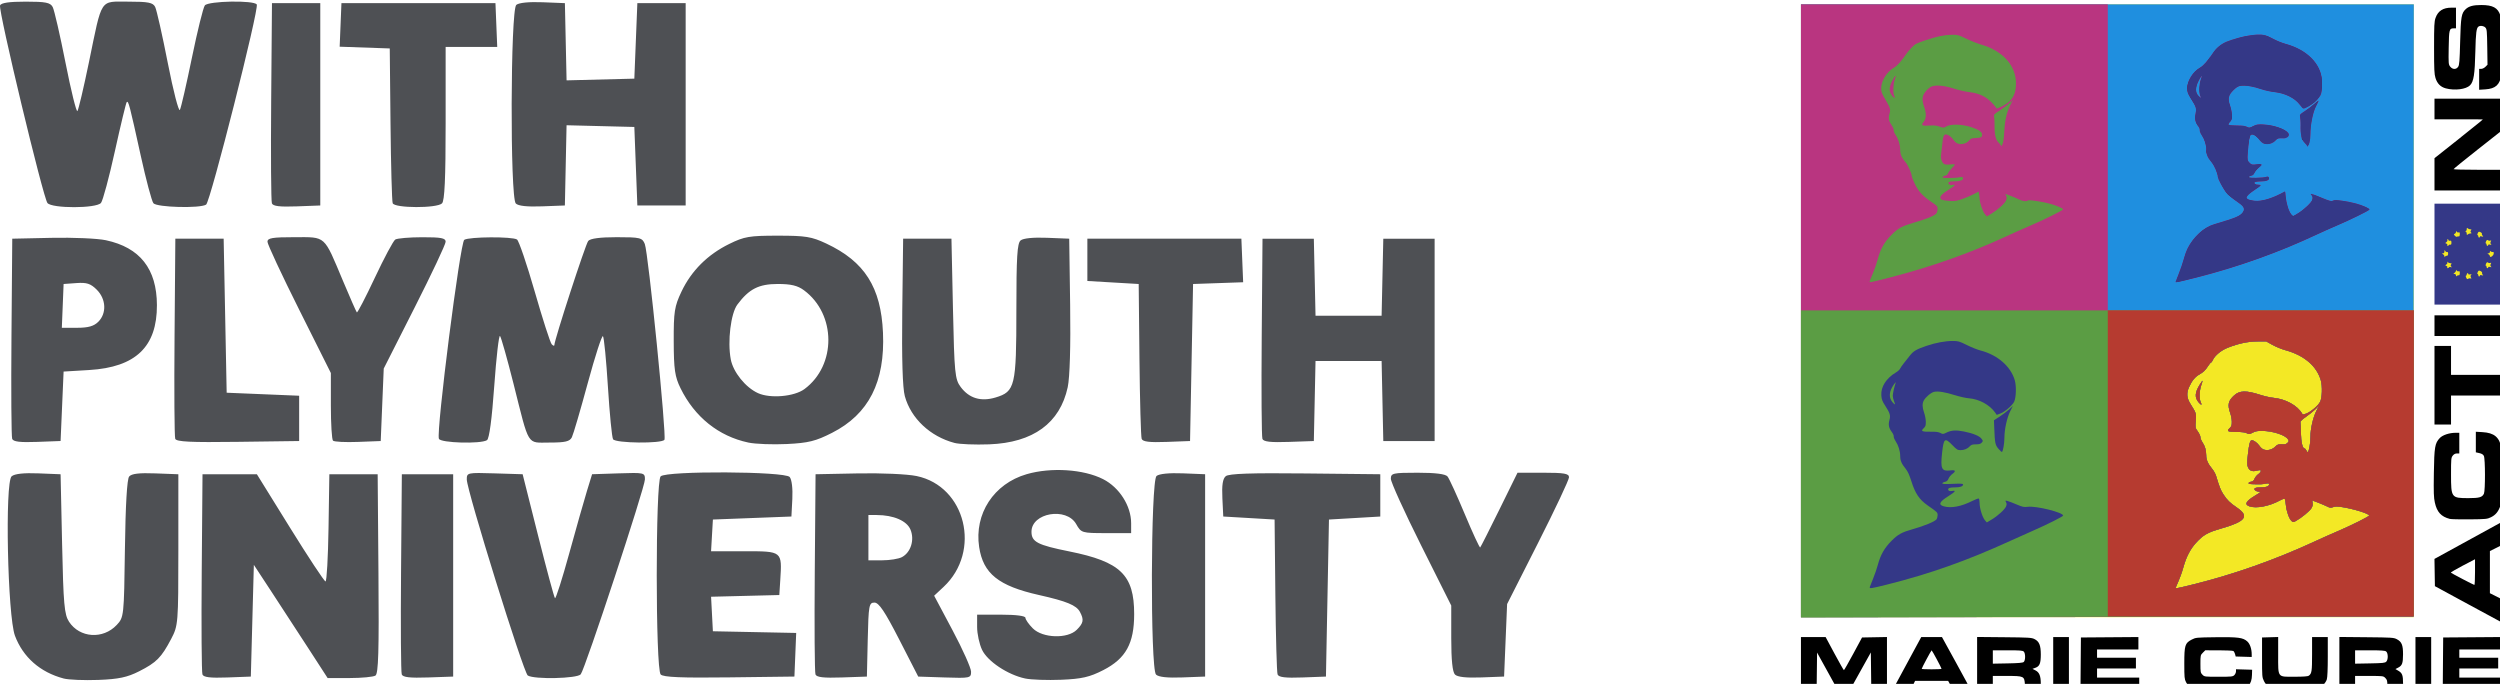 <?xml version="1.0" encoding="UTF-8" standalone="no"?>
<!-- Created with Inkscape (http://www.inkscape.org/) -->

<svg
   xmlns:dc="http://purl.org/dc/elements/1.1/"
   xmlns:cc="http://creativecommons.org/ns#"
   xmlns:rdf="http://www.w3.org/1999/02/22-rdf-syntax-ns#"
   xmlns:svg="http://www.w3.org/2000/svg"
   xmlns="http://www.w3.org/2000/svg"
   xmlns:sodipodi="http://sodipodi.sourceforge.net/DTD/sodipodi-0.dtd"
   xmlns:inkscape="http://www.inkscape.org/namespaces/inkscape"
   width="69.247mm"
   height="18.943mm"
   viewBox="0 0 245.365 67.119"
   id="svg4789"
   version="1.1"
   inkscape:version="0.91 r13725"
   sodipodi:docname="logo.svg">
  <defs
     id="defs4791" />
  <sodipodi:namedview
     id="base"
     pagecolor="#ffffff"
     bordercolor="#666666"
     borderopacity="1.0"
     inkscape:pageopacity="0.0"
     inkscape:pageshadow="2"
     inkscape:zoom="1.4"
     inkscape:cx="-156.86698"
     inkscape:cy="-51.217718"
     inkscape:document-units="px"
     inkscape:current-layer="layer1"
     showgrid="false"
     fit-margin-top="0"
     fit-margin-left="0"
     fit-margin-right="0"
     fit-margin-bottom="0"
     inkscape:window-width="1920"
     inkscape:window-height="1026"
     inkscape:window-x="0"
     inkscape:window-y="867"
     inkscape:window-maximized="1" />
  <g
     inkscape:label="Layer 1"
     inkscape:groupmode="layer"
     id="layer1"
     transform="translate(-136.834,-500.094)">
    <path
       style="fill:#4e5054;fill-opacity:1"
       d="m 143.077,566.683 c -2.298,-0.608 -3.984,-2.089 -4.774,-4.192 -0.727,-1.937 -1,-15.094 -0.325,-15.654 0.296,-0.246 1.194,-0.344 2.626,-0.286 l 2.176,0.088 0.148,6.831 c 0.128,5.922 0.219,6.939 0.682,7.645 1.046,1.594 3.332,1.748 4.679,0.315 0.705,-0.75 0.715,-0.845 0.805,-7.468 0.058,-4.315 0.207,-6.849 0.416,-7.102 0.231,-0.279 0.982,-0.368 2.577,-0.307 l 2.251,0.086 0,7.41 c 0,7.219 -0.018,7.444 -0.701,8.744 -0.967,1.839 -1.442,2.32 -3.149,3.185 -1.163,0.59 -2.018,0.771 -4.001,0.846 -1.387,0.052 -2.922,-0.011 -3.411,-0.14 z m 94.37,3e-4 c -1.709,-0.364 -3.692,-1.684 -4.229,-2.815 -0.266,-0.56 -0.483,-1.565 -0.483,-2.233 l 0,-1.215 2.371,0 c 1.452,0 2.371,0.12 2.371,0.31 0,0.17 0.327,0.637 0.728,1.037 0.964,0.964 3.405,1.041 4.311,0.135 0.665,-0.665 0.721,-0.985 0.308,-1.757 -0.348,-0.651 -1.305,-1.045 -4.013,-1.653 -3.975,-0.892 -5.482,-2.1 -5.877,-4.708 -0.494,-3.26 1.436,-6.218 4.668,-7.154 2.397,-0.694 5.576,-0.487 7.497,0.489 1.596,0.811 2.752,2.626 2.752,4.324 l 0,0.975 -2.445,-0.002 c -2.405,-0.002 -2.454,-0.017 -2.95,-0.889 -0.962,-1.691 -4.386,-1.104 -4.386,0.752 0,1 0.584,1.304 3.717,1.934 5.027,1.011 6.361,2.3 6.361,6.149 0,2.881 -0.817,4.364 -3.029,5.498 -1.341,0.688 -2.113,0.865 -4.127,0.948 -1.362,0.056 -2.957,-2.7e-4 -3.544,-0.125 z m -80.745,-0.399 c -0.081,-0.212 -0.113,-4.719 -0.07,-10.016 l 0.078,-9.63 2.668,0 2.668,0 3.26,5.257 c 1.793,2.891 3.357,5.259 3.476,5.261 0.118,0.003 0.252,-2.363 0.296,-5.257 l 0.081,-5.261 2.371,0 2.371,0 0.078,9.761 c 0.061,7.612 -0.004,9.813 -0.296,9.999 -0.206,0.131 -1.346,0.24 -2.532,0.242 l -2.158,0.005 -1.872,-2.89 c -1.029,-1.589 -2.659,-4.09 -3.622,-5.557 l -1.75,-2.668 -0.148,5.483 -0.148,5.483 -2.302,0.087 c -1.68,0.063 -2.341,-0.017 -2.449,-0.299 z m 19.562,-5.9e-4 c -0.081,-0.212 -0.112,-4.719 -0.069,-10.015 l 0.078,-9.63 2.519,0 2.519,0 0,9.929 0,9.929 -2.45,0.086 c -1.8,0.063 -2.489,-0.016 -2.598,-0.299 z m 12.371,0.109 c -0.421,-0.267 -5.986,-18.155 -5.988,-19.247 -8.9e-4,-0.664 0.057,-0.676 2.74,-0.593 l 2.742,0.085 1.512,6.007 c 0.832,3.304 1.579,6.075 1.661,6.157 0.082,0.082 0.71,-1.888 1.395,-4.377 0.685,-2.49 1.472,-5.26 1.747,-6.157 l 0.501,-1.63 2.593,-0.086 c 2.53,-0.084 2.593,-0.069 2.593,0.593 0,0.781 -5.859,18.571 -6.3,19.129 -0.332,0.42 -4.569,0.517 -5.197,0.118 z m 13.044,-0.098 c -0.514,-0.514 -0.519,-18.935 -0.005,-19.449 0.557,-0.557 12.198,-0.498 12.665,0.064 0.205,0.247 0.311,1.129 0.259,2.149 l -0.09,1.729 -3.853,0.148 -3.853,0.148 -0.09,1.556 -0.09,1.556 3.27,0 c 3.734,0 3.703,-0.025 3.522,2.835 l -0.093,1.462 -3.349,0.084 -3.349,0.084 0.089,1.694 0.089,1.694 4.088,0.083 4.088,0.083 -0.087,2.14 -0.087,2.14 -6.382,0.08 c -4.714,0.059 -6.476,-0.015 -6.743,-0.282 z m 15.19,-0.011 c -0.081,-0.212 -0.112,-4.719 -0.069,-10.015 l 0.078,-9.63 4.134,-0.083 c 2.323,-0.046 4.855,0.067 5.78,0.258 4.831,1.002 6.386,7.39 2.649,10.883 l -0.924,0.863 1.812,3.404 c 0.997,1.872 1.812,3.696 1.812,4.054 0,0.627 -0.095,0.647 -2.593,0.565 l -2.593,-0.086 -1.862,-3.631 c -1.412,-2.754 -2,-3.631 -2.436,-3.631 -0.533,0 -0.58,0.265 -0.658,3.631 l -0.083,3.631 -2.45,0.086 c -1.8,0.063 -2.489,-0.016 -2.598,-0.299 z m 8.49,-11.513 c 0.871,-0.466 1.251,-1.695 0.835,-2.699 -0.358,-0.864 -1.662,-1.427 -3.314,-1.43 l -0.815,-0.002 0,2.223 0,2.223 1.353,0 c 0.744,0 1.618,-0.141 1.941,-0.314 z m 24.934,11.529 c -0.572,-0.572 -0.524,-19.014 0.05,-19.491 0.259,-0.215 1.244,-0.313 2.593,-0.259 l 2.176,0.088 0,9.929 0,9.929 -2.227,0.085 c -1.477,0.057 -2.35,-0.038 -2.593,-0.282 z m 11.93,-0.013 c -0.078,-0.21 -0.176,-3.717 -0.218,-7.793 l -0.075,-7.41 -2.519,-0.148 -2.519,-0.148 -0.087,-1.805 c -0.062,-1.282 0.035,-1.906 0.333,-2.154 0.303,-0.252 2.473,-0.327 7.793,-0.269 l 7.373,0.079 0,2.075 0,2.075 -2.519,0.148 -2.519,0.148 -0.148,7.706 -0.148,7.706 -2.302,0.087 c -1.675,0.063 -2.34,-0.018 -2.444,-0.296 z m 17.412,0.013 c -0.246,-0.246 -0.367,-1.419 -0.367,-3.57 l 0,-3.204 -2.964,-5.922 c -1.63,-3.257 -2.964,-6.19 -2.964,-6.518 0,-0.552 0.193,-0.596 2.631,-0.596 1.746,0 2.733,0.125 2.933,0.37 0.166,0.204 0.932,1.877 1.702,3.718 0.77,1.841 1.447,3.301 1.504,3.244 0.057,-0.057 0.904,-1.73 1.883,-3.718 l 1.779,-3.615 2.527,0 c 2.056,0 2.527,0.083 2.527,0.447 0,0.246 -1.367,3.147 -3.038,6.446 l -3.038,5.999 -0.148,3.557 -0.148,3.557 -2.227,0.085 c -1.477,0.057 -2.35,-0.038 -2.593,-0.282 z m -69.36,-22.773 c -2.909,-0.618 -5.264,-2.505 -6.649,-5.327 -0.557,-1.135 -0.661,-1.847 -0.669,-4.603 -0.009,-2.913 0.072,-3.434 0.764,-4.89 0.971,-2.043 2.561,-3.628 4.689,-4.673 1.48,-0.727 1.971,-0.81 4.762,-0.81 2.732,2.1e-4 3.313,0.094 4.756,0.771 3.763,1.764 5.372,4.293 5.567,8.749 0.212,4.838 -1.394,7.996 -4.999,9.83 -1.61,0.819 -2.318,0.994 -4.435,1.099 -1.386,0.068 -3.09,0.003 -3.787,-0.145 z m 5.513,-5.248 c 3.147,-2.331 3.125,-7.346 -0.044,-9.694 -0.625,-0.463 -1.276,-0.62 -2.572,-0.62 -1.866,0 -2.822,0.486 -3.964,2.015 -0.651,0.872 -0.984,3.613 -0.653,5.376 0.236,1.26 1.45,2.767 2.676,3.323 1.206,0.547 3.556,0.341 4.557,-0.4 z m 14.723,5.285 c -2.386,-0.631 -4.273,-2.408 -4.872,-4.589 -0.221,-0.805 -0.308,-3.677 -0.252,-8.342 l 0.086,-7.113 2.371,0 2.371,0 0.148,6.87 c 0.137,6.347 0.195,6.932 0.759,7.687 0.832,1.113 1.985,1.459 3.424,1.028 1.915,-0.574 2.041,-1.105 2.041,-8.569 0,-5.225 0.082,-6.567 0.417,-6.845 0.259,-0.215 1.244,-0.313 2.593,-0.259 l 2.176,0.088 0.092,6.521 c 0.057,4.044 -0.034,7.103 -0.239,8.055 -0.761,3.528 -3.395,5.446 -7.705,5.609 -1.387,0.052 -2.922,-0.011 -3.411,-0.14 z m -92.482,-0.398 c -0.081,-0.212 -0.113,-4.719 -0.07,-10.016 l 0.078,-9.63 3.85,-0.084 c 2.117,-0.046 4.518,0.059 5.335,0.234 3.349,0.715 5.001,2.813 5.013,6.37 0.015,4.083 -2.082,6.094 -6.638,6.369 l -2.521,0.152 -0.148,3.408 -0.148,3.408 -2.302,0.087 c -1.68,0.063 -2.341,-0.017 -2.449,-0.299 z m 8.456,-11.495 c 0.831,-0.831 0.763,-2.228 -0.152,-3.142 -0.603,-0.603 -0.983,-0.727 -2.001,-0.653 l -1.256,0.091 -0.087,2.149 -0.087,2.149 1.495,0 c 1.1,0 1.652,-0.157 2.088,-0.593 z m 7.547,11.489 c -0.08,-0.208 -0.11,-4.713 -0.067,-10.009 l 0.078,-9.63 2.371,0 2.371,0 0.148,7.558 0.148,7.558 3.557,0.148 3.557,0.148 0,2.223 0,2.223 -6.009,0.08 c -4.665,0.062 -6.041,-0.005 -6.154,-0.299 z m 15.484,0.181 c -0.115,-0.115 -0.209,-1.655 -0.209,-3.423 l 0,-3.214 -3.112,-6.219 c -1.712,-3.42 -3.112,-6.42 -3.112,-6.666 0,-0.366 0.486,-0.447 2.661,-0.447 3.119,0 2.843,-0.25 4.755,4.298 0.685,1.63 1.296,3.018 1.357,3.083 0.061,0.066 0.856,-1.466 1.767,-3.404 0.911,-1.938 1.813,-3.624 2.005,-3.746 0.192,-0.122 1.382,-0.224 2.646,-0.226 1.853,-0.004 2.297,0.082 2.297,0.443 0,0.246 -1.367,3.147 -3.038,6.446 l -3.038,5.999 -0.148,3.557 -0.148,3.557 -2.236,0.086 c -1.23,0.047 -2.33,-0.009 -2.445,-0.123 z m 10.394,-0.184 c -0.271,-0.769 2.089,-19.272 2.491,-19.526 0.483,-0.306 4.711,-0.331 5.173,-0.031 0.184,0.12 0.967,2.418 1.74,5.108 0.773,2.69 1.522,5.017 1.666,5.172 0.143,0.155 0.261,0.193 0.261,0.086 0,-0.502 3.055,-9.896 3.324,-10.222 0.2,-0.243 1.164,-0.37 2.795,-0.37 2.304,0 2.509,0.05 2.758,0.667 0.345,0.858 2.15,18.854 1.927,19.215 -0.242,0.392 -4.797,0.344 -5.042,-0.053 -0.111,-0.179 -0.337,-2.48 -0.502,-5.113 -0.165,-2.633 -0.385,-4.883 -0.488,-4.999 -0.103,-0.117 -0.774,1.95 -1.491,4.594 -0.717,2.644 -1.419,5.04 -1.561,5.325 -0.206,0.414 -0.646,0.519 -2.182,0.519 -2.276,0 -1.965,0.508 -3.548,-5.78 -0.616,-2.445 -1.211,-4.551 -1.322,-4.679 -0.111,-0.128 -0.365,2.07 -0.565,4.884 -0.232,3.266 -0.49,5.198 -0.715,5.341 -0.613,0.39 -4.572,0.275 -4.717,-0.137 z m 68.975,0.013 c -0.078,-0.211 -0.176,-3.717 -0.218,-7.793 l -0.075,-7.41 -2.519,-0.148 -2.519,-0.148 0,-2.075 0,-2.075 7.558,0 7.558,0 0.087,2.137 0.087,2.137 -2.458,0.086 -2.458,0.086 -0.148,7.706 -0.148,7.706 -2.301,0.087 c -1.675,0.063 -2.34,-0.018 -2.444,-0.296 z m 11.85,-0.003 c -0.081,-0.212 -0.112,-4.719 -0.069,-10.015 l 0.078,-9.63 2.519,0 2.519,0 0.083,3.779 0.083,3.779 3.243,0 3.243,0 0.083,-3.779 0.083,-3.779 2.519,0 2.519,0 0,9.929 0,9.929 -2.519,0 -2.519,0 -0.083,-3.927 -0.083,-3.927 -3.243,0 -3.243,0 -0.083,3.927 -0.083,3.927 -2.45,0.086 c -1.8,0.063 -2.489,-0.016 -2.598,-0.299 z m -119.243,-23.148 c -0.424,-0.511 -4.838,-18.908 -4.652,-19.392 0.098,-0.255 0.886,-0.372 2.513,-0.372 1.968,0 2.418,0.089 2.652,0.527 0.155,0.29 0.722,2.755 1.26,5.478 0.538,2.723 1.063,4.853 1.166,4.734 0.104,-0.12 0.615,-2.285 1.136,-4.812 1.316,-6.38 1.021,-5.928 3.865,-5.928 1.956,0 2.413,0.09 2.63,0.519 0.145,0.285 0.704,2.766 1.242,5.512 0.538,2.746 1.073,4.814 1.187,4.594 0.115,-0.22 0.647,-2.533 1.183,-5.142 0.536,-2.608 1.105,-4.909 1.264,-5.113 0.344,-0.44 4.831,-0.521 5.096,-0.092 0.249,0.403 -4.554,19.378 -4.972,19.644 -0.604,0.384 -4.842,0.271 -5.172,-0.138 -0.165,-0.204 -0.724,-2.304 -1.243,-4.668 -1.099,-5.002 -1.209,-5.422 -1.377,-5.254 -0.069,0.069 -0.59,2.233 -1.159,4.809 -0.568,2.576 -1.183,4.864 -1.366,5.084 -0.455,0.549 -4.8,0.557 -5.254,0.01 z m 22.027,0.03 c -0.081,-0.212 -0.113,-4.719 -0.07,-10.016 l 0.078,-9.63 2.371,0 2.371,0 0,9.929 0,9.929 -2.302,0.087 c -1.68,0.063 -2.341,-0.017 -2.449,-0.299 z m 11.856,-0.01 c -0.076,-0.204 -0.172,-3.705 -0.213,-7.78 l -0.075,-7.41 -2.458,-0.086 -2.458,-0.086 0.087,-2.137 0.087,-2.137 7.558,0 7.558,0 0.087,2.149 0.087,2.149 -2.532,0 -2.532,0 0,7.499 c 0,5.437 -0.098,7.596 -0.356,7.854 -0.493,0.493 -4.655,0.48 -4.839,-0.015 z m 12.082,0.026 c -0.572,-0.572 -0.524,-19.014 0.05,-19.491 0.259,-0.215 1.244,-0.313 2.593,-0.259 l 2.176,0.088 0.083,3.789 0.083,3.789 3.325,-0.084 3.325,-0.084 0.148,-3.705 0.148,-3.705 2.371,0 2.371,0 0,9.929 0,9.929 -2.371,0 -2.371,0 -0.148,-3.853 -0.148,-3.853 -3.326,-0.084 -3.326,-0.084 -0.083,3.937 -0.083,3.937 -2.227,0.085 c -1.477,0.057 -2.35,-0.038 -2.593,-0.282 z"
       id="path5403"
       inkscape:connector-curvature="0" />
    <g
       transform="matrix(0.129,0,0,0.129,319.66,381.12)"
       id="layer1-9"
       inkscape:label="Layer 1">
      <g
         id="g5539"
         transform="translate(-99.869,1312.504)">
        <path
           inkscape:connector-curvature="0"
           id="path5541"
           d="m 356.599,134.704 c -5.443,-0.634 -9.089,-2.64 -10.813,-5.948 -1.191,-2.286 -1.311,-3.586 -1.311,-14.158 0,-13.896 0.524,-15.574 5.701,-18.241 2.988,-1.539 3.464,-1.586 18.093,-1.77 17.095,-0.216 20.789,0.261 24.02,3.098 2.152,1.89 3.47,5.705 3.47,10.045 l 0,1.88 -6.091,-0.18 -6.091,-0.18 -0.489,-1.834 c -0.269,-1.009 -0.855,-2.066 -1.302,-2.35 -0.447,-0.284 -5.436,-0.52 -11.087,-0.526 l -10.274,-0.01 -1.839,1.839 c -1.802,1.802 -1.839,1.975 -1.839,8.524 0,6.258 0.099,6.783 1.545,8.229 1.519,1.519 1.721,1.545 12.271,1.545 9.887,0 10.824,-0.098 11.984,-1.259 0.692,-0.692 1.259,-1.977 1.259,-2.854 l 0,-1.596 6.135,0.18 6.135,0.18 -0.112,3.964 c -0.206,7.31 -3.114,10.34 -11.021,11.483 -4.699,0.679 -22.316,0.642 -28.343,-0.06 z m 59.059,0.005 c -5.248,-0.822 -8.745,-3.052 -10.556,-6.731 -1.425,-2.893 -1.476,-3.527 -1.476,-18.1 l 0,-15.102 6.135,-0.18 6.135,-0.18 0,13.58 c 0,17.736 -0.809,16.678 12.714,16.649 6.572,-0.014 9.941,-0.263 10.623,-0.787 2.212,-1.699 2.462,-3.37 2.462,-16.457 l 0,-12.941 5.978,0 5.978,0 0,14.872 c 0,9.53 -0.264,15.754 -0.736,17.328 -0.892,2.979 -4.565,6.458 -7.872,7.458 -3.06,0.925 -24.5,1.356 -29.386,0.591 z m -362.843,-20.112 0,-20.136 9.388,0 9.388,0 6.755,12.585 c 3.715,6.922 6.934,12.585 7.153,12.585 0.218,0 3.411,-5.593 7.096,-12.428 l 6.698,-12.428 9.482,-0.174 9.482,-0.174 0,20.153 0,20.153 -5.966,0 -5.966,0 -0.169,-14.288 -0.169,-14.288 -7.872,14.131 -7.872,14.131 -4.713,0.154 -4.713,0.154 -7.866,-14.239 -7.866,-14.239 -0.169,14.242 -0.169,14.242 -5.966,0 -5.966,0 z m 71.864,16.203 c 1.155,-2.163 6.05,-11.224 10.878,-20.136 l 8.777,-16.203 7.889,0 7.889,0 10.85,19.743 c 5.968,10.859 10.85,19.92 10.85,20.136 0,0.216 -2.946,0.393 -6.547,0.393 l -6.547,0 -1.953,-3.461 -1.953,-3.461 -12.587,0 -12.587,0 -1.697,3.461 -1.697,3.461 -6.833,0 -6.833,0 z M 159.788,118.617 c 0,-0.638 -7.211,-14.073 -7.551,-14.068 -0.331,0.004 -7.551,13.483 -7.551,14.097 0,0.196 3.398,0.356 7.551,0.356 4.153,0 7.551,-0.173 7.551,-0.385 z m 27.058,-4.058 0,-20.175 20.608,0.196 c 18.697,0.178 20.83,0.306 22.999,1.384 3.632,1.804 4.845,4.738 4.845,11.718 0,6.821 -0.875,8.985 -4.104,10.153 l -2.228,0.806 2.271,1.165 c 2.986,1.532 4.061,4.229 4.061,10.189 l 0,4.74 -5.905,0 -5.905,0 -0.266,-4.174 c -0.406,-6.384 -0.701,-6.523 -13.794,-6.523 l -10.628,0 0,5.349 0,5.349 -5.978,0 -5.978,0 z m 35.458,-1.139 c 1.387,-1.153 1.422,-6.53 0.05,-7.901 -0.825,-0.825 -2.853,-0.989 -12.271,-0.989 l -11.282,0 0,5.085 0,5.085 11.232,-0.208 c 8.346,-0.155 11.498,-0.43 12.271,-1.072 z m 22.434,1.178 0,-20.136 5.978,0 5.978,0 0,20.136 0,20.136 -5.978,0 -5.978,0 z m 20.914,0.157 0.166,-19.979 21.867,-0.165 21.867,-0.165 0,4.728 0,4.728 -15.731,0 -15.731,0 0,3.146 0,3.146 14.788,0 14.788,0 0,4.09 0,4.09 -14.788,0 -14.788,0 0,3.461 0,3.461 16.046,0 16.046,0 0,4.719 0,4.719 -22.347,0 -22.347,0 z m 196.809,-0.196 0,-20.175 20.608,0.196 c 19.347,0.184 20.759,0.275 23.068,1.487 3.757,1.971 4.781,4.469 4.755,11.6 -0.025,6.764 -0.663,8.48 -3.742,10.072 l -2.042,1.056 2.283,1.347 c 2.9,1.711 3.523,3.408 3.523,9.6 l 0,4.993 -5.978,0 -5.978,0 0,-3.804 c 0,-3.2 -0.245,-4.049 -1.545,-5.349 -1.519,-1.519 -1.721,-1.545 -12.271,-1.545 l -10.726,0 0,5.349 0,5.349 -5.978,0 -5.978,0 z m 35.689,-1.4 c 1.552,-1.554 1.447,-6.606 -0.162,-7.782 -0.869,-0.635 -3.965,-0.847 -12.365,-0.847 l -11.206,0 0,5.085 0,5.085 11.305,-0.208 c 9.842,-0.181 11.451,-0.354 12.428,-1.332 z m 22.203,1.439 0,-20.136 5.978,0 5.978,0 0,20.136 0,20.136 -5.978,0 -5.978,0 z m 20.914,0.157 0.166,-19.979 21.867,-0.165 21.867,-0.165 0,4.728 0,4.728 -15.731,0 -15.731,0 0,3.146 0,3.146 14.788,0 14.788,0 0,4.09 0,4.09 -14.788,0 -14.788,0 0,3.461 0,3.461 16.046,0 16.046,0 0,4.719 0,4.719 -22.347,0 -22.347,0 z M 560.31,69.4 535.14,55.735 534.973,45.366 534.806,34.997 556.023,23.355 c 11.669,-6.403 23.142,-12.694 25.495,-13.98 l 4.277,-2.338 0,8.78 0,8.78 -4.405,2.218 -4.405,2.218 0,16.03 0,16.03 4.405,2.218 4.405,2.218 0,8.802 c 0,4.841 -0.071,8.786 -0.157,8.767 -0.086,-0.019 -11.484,-6.184 -25.328,-13.7 z m 5.349,-24.362 0,-9.78 -9.396,4.904 c -5.168,2.697 -9.203,5.084 -8.967,5.305 0.653,0.612 17.351,9.331 17.891,9.342 0.26,0.006 0.472,-4.391 0.472,-9.771 z M 546.466,4.548 c -6.537,-1.673 -9.753,-5.177 -11.353,-12.37 -0.866,-3.894 -0.99,-7.531 -0.764,-22.445 0.301,-19.862 0.781,-22.737 4.449,-26.651 2.203,-2.351 7.317,-4.047 12.205,-4.047 l 2.699,0 0,7.866 0,7.866 -1.842,0 c -1.241,0 -2.268,0.541 -3.146,1.658 -1.221,1.553 -1.304,2.461 -1.302,14.316 0.003,17.741 0.199,18.006 13.284,18.006 8.309,0 10.482,-0.636 11.761,-3.443 1.067,-2.341 1.022,-26.499 -0.053,-28.649 -0.551,-1.103 -1.584,-1.75 -3.452,-2.166 l -2.665,-0.593 0,-7.826 0,-7.826 4.922,0.285 c 9.05,0.524 12.972,3.79 14.587,12.149 0.489,2.53 0.652,9.905 0.495,22.339 -0.202,15.94 -0.396,19.006 -1.374,21.708 -1.598,4.413 -3.607,6.83 -7.113,8.553 -2.851,1.402 -3.766,1.493 -16.236,1.62 -7.268,0.074 -14.064,-0.083 -15.102,-0.349 z m -11.641,-101.695 0,-29.89 6.293,0 6.293,0 0,11.012 0,11.012 19.192,0 19.192,0 0,7.866 0,7.866 -19.192,0 -19.192,0 0,11.012 0,11.012 -6.293,0 -6.293,0 z m 0,-45.306 0,-7.866 25.485,0 25.485,0 0,7.866 0,7.866 -25.485,0 -25.485,0 z m 0,-115.159 0,-12.275 16.481,-13.052 c 9.065,-7.179 17.347,-13.823 18.406,-14.764 l 1.925,-1.712 -18.406,-0.018 -18.406,-0.018 0,-7.866 0,-7.866 25.485,0 25.485,0 0,12.224 0,12.224 -18.223,14.362 c -10.022,7.899 -18.234,14.575 -18.248,14.834 -0.014,0.26 8.186,0.472 18.223,0.472 l 18.248,0 0,7.866 0,7.866 -25.485,0 -25.485,0 z m 8.623,-65.39 c -4.013,-1.079 -6.531,-3.609 -7.86,-7.896 -0.92,-2.968 -1.078,-6.339 -1.078,-22.985 0,-17.093 0.139,-19.905 1.122,-22.72 1.849,-5.296 5.723,-7.799 12.072,-7.799 l 3.481,0 0,7.866 0,7.866 -1.811,0 c -3.285,0 -3.52,0.923 -3.74,14.741 -0.194,12.152 -0.148,12.732 1.147,14.378 1.802,2.291 4.597,2.336 6.063,0.099 0.897,-1.368 1.128,-4.284 1.509,-19.035 0.491,-19.002 0.959,-21.73 4.254,-24.804 2.411,-2.249 5.708,-3.124 11.77,-3.124 8.864,0 12.682,2.085 14.585,7.966 1.357,4.191 1.99,38.151 0.839,44.976 -1.32,7.828 -4.513,10.732 -12.348,11.235 l -4.649,0.298 0,-7.948 0,-7.948 1.602,0 c 0.881,0 2.312,-0.711 3.181,-1.579 l 1.579,-1.579 -0.192,-13.458 c -0.174,-12.194 -0.305,-13.583 -1.391,-14.782 -1.195,-1.318 -3.792,-1.731 -5.212,-0.829 -1.656,1.053 -2.126,4.682 -2.453,18.932 -0.402,17.539 -1.265,23.012 -4.073,25.82 -3.04,3.04 -11.66,4.122 -18.398,2.31 z"
           style="fill:#000000"
           sodipodi:nodetypes="csssssscccscccsssscscccsscccsscccsccscccsssccccccsssccccccccccccccccccccsscccssscccccccccsscsssccsssscsscccsscccccccsscccsccccccccccccccccccccccccccccccccccccccsssscsscccsssccccccssscccssccccccccccccccccccccccccccccccccccscccsscccccccccscsscsscscsssscccsscsssscccssssssccccccccccccccccccccccccccccccsscccccccccscscccccccsssscccsssssssssscccsscssssscc" />
        <path
           style="fill:#f3e825"
           d="m 52.814,-153.78 0,-233.14 233.14,0 233.14,0 0,233.14 0,233.14 -233.14,0 -233.14,0 z m 486.011,-43.419 0,-26.699 21.485,0 21.485,0 0,26.699 0,28.699 -21.485,0 -21.485,0 z"
           id="path5543"
           inkscape:connector-curvature="0"
           sodipodi:nodetypes="cccccccccccccccccc" />
        <path
           style="fill:#1f8fdf"
           d="m 52.814,-153.78 0,-233.14 233.141,0 233.14,0 -0.158,232.982 L 518.779,79.045 285.797,79.202 52.814,79.359 Z M 351.087,54.452 c 31.269,-7.748 62.568,-18.816 92.81,-32.818 4.845,-2.243 12.774,-5.774 17.619,-7.846 10.153,-4.341 23.597,-11.064 23.597,-11.8 0,-1.384 -11.63,-5.027 -20.37,-6.38 -3.866,-0.599 -5.413,-0.601 -7.047,-0.01 -1.807,0.653 -2.435,0.583 -4.588,-0.515 -2.183,-1.113 -10.549,-4.449 -11.158,-4.449 -0.123,0 -0.057,0.834 0.147,1.854 0.26,1.299 -0.039,2.517 -0.998,4.068 -1.347,2.18 -7.863,7.484 -11.801,9.605 -1.92,1.034 -2.073,1.031 -3.29,-0.071 -1.779,-1.61 -3.82,-7.393 -4.255,-12.057 -0.201,-2.155 -0.557,-4.228 -0.791,-4.607 -0.283,-0.458 -1.573,-0.069 -3.847,1.159 -8.101,4.375 -17.855,6.236 -23.099,4.408 -4.051,-1.412 -2.702,-3.933 4.393,-8.209 4.441,-2.676 4.519,-2.765 2.585,-2.953 -1.097,-0.107 -2.351,-0.624 -2.787,-1.149 -1.182,-1.425 0.307,-2.097 4.673,-2.108 4.044,-0.011 6.094,-0.789 6.094,-2.315 0,-0.835 -0.445,-0.922 -2.674,-0.518 -3.084,0.558 -3.775,0.591 -9.177,0.427 -2.866,-0.087 -3.913,-0.342 -3.727,-0.907 0.142,-0.433 1.019,-0.877 1.95,-0.987 1.225,-0.145 1.929,-0.769 2.555,-2.266 0.475,-1.136 1.745,-2.694 2.822,-3.461 1.077,-0.767 1.959,-1.8 1.959,-2.296 0,-1.046 -0.138,-1.058 -3.387,-0.304 -3.27,0.759 -5.279,-0.099 -6.375,-2.722 -0.767,-1.835 -0.769,-3.238 -0.017,-10.025 0.856,-7.72 1.627,-10.503 2.91,-10.503 1.481,0 4.24,1.961 5.647,4.016 0.832,1.214 2.168,2.506 2.97,2.872 2.996,1.365 6.97,0.438 9.446,-2.203 1.423,-1.518 2.381,-1.762 6.136,-1.565 1.222,0.064 2.333,-0.362 3.072,-1.179 1.064,-1.176 1.078,-1.4 0.176,-2.778 -2.029,-3.096 -11.43,-6.145 -19.3,-6.258 -3.759,-0.054 -5.293,0.22 -7.417,1.326 -2.487,1.295 -2.81,1.326 -4.531,0.436 -1.278,-0.661 -3.707,-0.958 -7.825,-0.958 -6.682,0 -7.709,-0.58 -5.181,-2.924 1.383,-1.282 1.648,-2.065 1.631,-4.81 -0.011,-1.803 -0.568,-4.836 -1.238,-6.739 -2.193,-6.234 -1.5,-9.256 3.068,-13.383 4.144,-3.744 9.102,-3.839 19.801,-0.38 3.169,1.025 7.603,2.032 9.852,2.239 9.305,0.854 18.534,5.895 21.942,11.984 0.526,0.94 0.806,0.934 3.456,-0.078 3.333,-1.273 8.806,-5.953 10.268,-8.78 1.563,-3.023 1.853,-11.95 0.536,-16.484 -3.163,-10.882 -12.738,-18.983 -27.072,-22.904 -2.766,-0.757 -7.155,-2.561 -9.753,-4.01 l -4.725,-2.635 -6.607,0.043 c -7.298,0.047 -14.408,1.552 -22.653,4.795 -5.051,1.987 -9.981,6.071 -11.368,9.42 -0.408,0.984 -0.993,1.789 -1.302,1.789 -0.308,0 -1.541,1.532 -2.739,3.406 -1.545,2.416 -3.168,3.972 -5.585,5.355 -3.861,2.209 -6.054,4.793 -8.38,9.873 -2.134,4.662 -1.823,8.414 1.077,12.99 4.34,6.849 4.457,7.226 3.999,12.922 -0.413,5.137 -0.39,5.258 1.556,7.969 1.087,1.514 1.976,3.472 1.976,4.352 0,0.88 0.704,2.637 1.564,3.905 1.939,2.858 2.833,5.971 2.837,9.889 0.004,3.392 1.382,6.517 4.544,10.301 1.162,1.391 2.492,3.779 2.954,5.305 2.664,8.801 3.505,10.909 5.674,14.222 2.872,4.388 4.68,6.136 10.433,10.09 9.473,6.51 6.346,10.464 -12.543,15.861 -9.962,2.846 -13.448,4.855 -18.917,10.898 -4.246,4.692 -7.25,10.466 -9.394,18.054 -1.417,5.015 -2.429,7.729 -5.826,15.612 -0.507,1.177 0.381,1.034 13.016,-2.097 z m 4.194,-138.684 c -3.047,-3.621 -2.769,-7.442 0.972,-13.387 1.035,-1.644 1.978,-2.989 2.097,-2.989 0.118,0 -0.336,1.602 -1.009,3.559 -1.446,4.202 -1.598,10.497 -0.314,12.959 1.192,2.285 0.232,2.207 -1.745,-0.142 z M 439.74,-50.141 c 0.383,-1.834 0.703,-5.374 0.71,-7.866 0.018,-5.991 1.944,-14.46 4.415,-19.412 l 1.994,-3.997 -2.739,2.648 c -1.507,1.457 -4.721,4.027 -7.144,5.711 -2.672,1.858 -4.31,3.415 -4.163,3.959 0.133,0.493 0.303,4.153 0.378,8.133 0.136,7.209 1.256,11.956 2.823,11.956 0.371,0 1.001,0.716 1.399,1.59 0.929,2.039 1.464,1.413 2.328,-2.722 z"
           id="path5545"
           inkscape:connector-curvature="0"
           sodipodi:nodetypes="ccccccccccsssssssccssssssssssssscsssssssssssssssssssssssssssssscsssssssssssscssssssssccssssssssscsssssss" />
        <path
           style="fill:#b93580"
           d="m 52.814,-153.78 0,-233.14 116.727,0 116.727,0 0,116.413 0,116.413 116.414,0 116.414,0 -0.159,116.57 L 518.779,79.045 285.797,79.202 52.814,79.359 Z M 351.087,54.452 c 31.269,-7.748 62.568,-18.816 92.81,-32.818 4.845,-2.243 12.774,-5.774 17.619,-7.846 10.153,-4.341 23.597,-11.064 23.597,-11.8 0,-1.384 -11.63,-5.027 -20.37,-6.38 -3.866,-0.599 -5.413,-0.601 -7.047,-0.01 -1.807,0.653 -2.435,0.583 -4.588,-0.515 -2.183,-1.113 -10.549,-4.449 -11.158,-4.449 -0.123,0 -0.057,0.834 0.147,1.854 0.26,1.299 -0.039,2.517 -0.998,4.068 -1.347,2.18 -7.863,7.484 -11.801,9.605 -1.92,1.034 -2.073,1.031 -3.29,-0.071 -1.779,-1.61 -3.82,-7.393 -4.255,-12.057 -0.201,-2.155 -0.557,-4.228 -0.791,-4.607 -0.283,-0.458 -1.573,-0.069 -3.847,1.159 -8.101,4.375 -17.855,6.236 -23.099,4.408 -4.051,-1.412 -2.702,-3.933 4.393,-8.209 4.441,-2.676 4.519,-2.765 2.585,-2.953 -1.097,-0.107 -2.351,-0.624 -2.787,-1.149 -1.182,-1.425 0.307,-2.097 4.673,-2.108 4.044,-0.011 6.094,-0.789 6.094,-2.315 0,-0.835 -0.445,-0.922 -2.674,-0.518 -3.084,0.558 -3.775,0.591 -9.177,0.427 -2.866,-0.087 -3.913,-0.342 -3.727,-0.907 0.142,-0.433 1.019,-0.877 1.95,-0.987 1.225,-0.145 1.929,-0.769 2.555,-2.266 0.475,-1.136 1.745,-2.694 2.822,-3.461 1.077,-0.767 1.959,-1.8 1.959,-2.296 0,-1.046 -0.138,-1.058 -3.387,-0.304 -3.27,0.759 -5.279,-0.099 -6.375,-2.722 -0.767,-1.835 -0.769,-3.238 -0.017,-10.025 0.856,-7.72 1.627,-10.503 2.91,-10.503 1.481,0 4.24,1.961 5.647,4.016 0.832,1.214 2.168,2.506 2.97,2.872 2.996,1.365 6.97,0.438 9.446,-2.203 1.423,-1.518 2.381,-1.762 6.136,-1.565 1.222,0.064 2.333,-0.362 3.072,-1.179 1.064,-1.176 1.078,-1.4 0.176,-2.778 -2.029,-3.096 -11.43,-6.145 -19.3,-6.258 -3.759,-0.054 -5.293,0.22 -7.417,1.326 -2.487,1.295 -2.81,1.326 -4.531,0.436 -1.278,-0.661 -3.707,-0.958 -7.825,-0.958 -6.682,0 -7.709,-0.58 -5.181,-2.924 1.383,-1.282 1.648,-2.065 1.631,-4.81 -0.011,-1.803 -0.568,-4.836 -1.238,-6.739 -2.193,-6.234 -1.5,-9.256 3.068,-13.383 4.144,-3.744 9.102,-3.839 19.801,-0.38 3.169,1.025 7.603,2.032 9.852,2.239 9.305,0.854 18.534,5.895 21.942,11.984 0.526,0.94 0.806,0.934 3.456,-0.078 3.333,-1.273 8.806,-5.953 10.268,-8.78 1.563,-3.023 1.853,-11.95 0.536,-16.484 -3.163,-10.882 -12.738,-18.983 -27.072,-22.904 -2.766,-0.757 -7.155,-2.561 -9.753,-4.01 l -4.725,-2.635 -6.607,0.043 c -7.298,0.047 -14.408,1.552 -22.653,4.795 -5.051,1.987 -9.981,6.071 -11.368,9.42 -0.408,0.984 -0.993,1.789 -1.302,1.789 -0.308,0 -1.541,1.532 -2.739,3.406 -1.545,2.416 -3.168,3.972 -5.585,5.355 -3.861,2.209 -6.054,4.793 -8.38,9.873 -2.134,4.662 -1.823,8.414 1.077,12.99 4.34,6.849 4.457,7.226 3.999,12.922 -0.413,5.137 -0.39,5.258 1.556,7.969 1.087,1.514 1.976,3.472 1.976,4.352 0,0.88 0.704,2.637 1.564,3.905 1.939,2.858 2.833,5.971 2.837,9.889 0.004,3.392 1.382,6.517 4.544,10.301 1.162,1.391 2.492,3.779 2.954,5.305 2.664,8.801 3.505,10.909 5.674,14.222 2.872,4.388 4.68,6.136 10.433,10.09 9.473,6.51 6.346,10.464 -12.543,15.861 -9.962,2.846 -13.448,4.855 -18.917,10.898 -4.246,4.692 -7.25,10.466 -9.394,18.054 -1.417,5.015 -2.429,7.729 -5.826,15.612 -0.507,1.177 0.381,1.034 13.016,-2.097 z m 4.194,-138.684 c -3.047,-3.621 -2.769,-7.442 0.972,-13.387 1.035,-1.644 1.978,-2.989 2.097,-2.989 0.118,0 -0.336,1.602 -1.009,3.559 -1.446,4.202 -1.598,10.497 -0.314,12.959 1.192,2.285 0.232,2.207 -1.745,-0.142 z M 439.74,-50.141 c 0.383,-1.834 0.703,-5.374 0.71,-7.866 0.018,-5.991 1.944,-14.46 4.415,-19.412 l 1.994,-3.997 -2.739,2.648 c -1.507,1.457 -4.721,4.027 -7.144,5.711 -2.672,1.858 -4.31,3.415 -4.163,3.959 0.133,0.493 0.303,4.153 0.378,8.133 0.136,7.209 1.256,11.956 2.823,11.956 0.371,0 1.001,0.716 1.399,1.59 0.929,2.039 1.464,1.413 2.328,-2.722 z M 337.868,-175.738 c 0,-0.137 1.116,-3.039 2.48,-6.45 1.364,-3.411 3.071,-8.422 3.794,-11.136 0.723,-2.714 1.985,-6.258 2.805,-7.875 4.449,-8.781 12.533,-16.149 20.182,-18.397 17.085,-5.02 20.813,-6.634 22.25,-9.629 1.265,-2.636 0.232,-4.226 -5.07,-7.806 -2.527,-1.706 -5.814,-4.426 -7.306,-6.045 -2.53,-2.747 -7.042,-10.95 -7.042,-12.804 0,-2.315 -2.875,-8.894 -4.835,-11.063 -2.848,-3.153 -3.975,-5.918 -3.975,-9.758 0,-3.642 -1.315,-7.691 -3.541,-10.909 -0.881,-1.273 -1.484,-2.831 -1.34,-3.461 0.144,-0.63 -0.421,-2.077 -1.255,-3.216 -2.272,-3.102 -2.772,-5.546 -1.955,-9.553 0.812,-3.981 0.465,-5.059 -3.844,-11.931 -2.102,-3.353 -2.536,-4.594 -2.531,-7.236 0.011,-5.787 4.152,-12.462 9.773,-15.756 2.526,-1.48 5.726,-5.073 9.492,-10.658 3.025,-4.486 6.791,-7.585 11.305,-9.303 10.269,-3.909 22.551,-6.051 27.864,-4.861 1.585,0.355 4.871,1.734 7.302,3.065 2.431,1.33 6.666,3.027 9.411,3.77 15.956,4.322 26.661,15.133 27.315,27.586 0.132,2.521 0.047,6.131 -0.189,8.022 -0.37,2.965 -0.86,3.909 -3.552,6.855 -2.768,3.029 -8.458,6.697 -10.282,6.63 -0.365,-0.013 -1.61,-1.311 -2.766,-2.882 -3.773,-5.127 -11.28,-8.817 -19.744,-9.707 -2.672,-0.281 -6.949,-1.233 -9.505,-2.115 -6.144,-2.12 -12.707,-3.207 -15.83,-2.62 -1.785,0.335 -3.352,1.317 -5.45,3.415 -3.851,3.851 -4.413,6.459 -2.525,11.723 0.799,2.227 1.357,5.284 1.357,7.432 -1.1e-4,3.102 -0.24,3.871 -1.604,5.135 -2.229,2.066 -1.191,2.531 5.694,2.55 3.912,0.011 6.215,0.318 7.446,0.994 1.672,0.917 1.966,0.883 4.719,-0.541 2.634,-1.362 3.494,-1.485 8.349,-1.193 8.86,0.532 18.814,4.621 18.814,7.728 0,1.454 -2.038,2.842 -4.019,2.736 -3.772,-0.201 -4.812,0.033 -5.898,1.331 -2.367,2.827 -6.561,3.876 -9.729,2.433 -0.801,-0.365 -2.148,-1.672 -2.992,-2.904 -1.82,-2.655 -5.324,-4.589 -6.389,-3.524 -0.985,0.985 -1.68,5.077 -2.183,12.85 -0.431,6.666 -0.425,6.711 1.233,8.369 1.555,1.555 1.919,1.638 5.44,1.239 4.464,-0.505 4.816,0.135 1.478,2.681 -1.262,0.963 -2.666,2.639 -3.12,3.724 -0.59,1.412 -1.368,2.082 -2.739,2.356 -1.053,0.211 -1.914,0.7 -1.914,1.087 0,0.779 11.163,0.498 13.679,-0.344 1.048,-0.351 1.517,-0.189 1.833,0.635 0.675,1.759 -1.457,2.811 -5.721,2.822 -2.097,0.005 -4.203,0.257 -4.68,0.559 -1.396,0.884 -0.186,1.948 2.215,1.948 1.22,0 2.123,0.254 2.008,0.565 -0.115,0.311 -2.475,2.081 -5.244,3.933 -7.331,4.904 -7.161,6.908 0.66,7.788 5.474,0.615 13.705,-1.92 23.002,-7.084 0.209,-0.116 0.538,1.852 0.731,4.373 0.37,4.827 2.273,10.808 4.193,13.179 l 1.142,1.41 3.634,-2.171 c 4.749,-2.837 10.807,-8.628 11.35,-10.849 0.306,-1.253 0.11,-2.109 -0.687,-2.989 -1.603,-1.772 -0.556,-1.554 6.413,1.335 7.602,3.151 8.558,3.391 10.139,2.545 1.352,-0.724 9.622,0.357 16.821,2.197 4.886,1.249 11.087,4.017 10.635,4.747 -0.547,0.885 -14.371,7.667 -24.177,11.861 -4.87,2.083 -11.602,5.085 -14.961,6.672 -29.387,13.881 -61.237,25.276 -93.195,33.343 -12.797,3.23 -15.166,3.722 -15.166,3.151 z M 356.648,-317.23 c -1.067,-1.96 -0.863,-9.027 0.357,-12.369 1.452,-3.977 0.863,-3.804 -1.369,0.402 -2.796,5.269 -2.956,9.06 -0.493,11.718 1.889,2.038 2.538,2.145 1.506,0.249 z m 81.271,38.113 c 0,-0.374 -0.846,-1.508 -1.881,-2.519 -2.258,-2.207 -3.279,-6.587 -3.055,-13.098 0.083,-2.423 -0.064,-5.305 -0.328,-6.405 -0.46,-1.92 -0.334,-2.092 3.179,-4.318 2.012,-1.275 5.287,-3.721 7.277,-5.437 1.99,-1.716 3.618,-2.962 3.618,-2.77 0,0.192 -0.858,1.986 -1.907,3.986 -2.376,4.533 -4.367,13.932 -4.378,20.671 -0.004,2.804 -0.33,6.06 -0.723,7.236 -0.764,2.286 -1.802,3.814 -1.802,2.654 z"
           id="path5547"
           inkscape:connector-curvature="0"
           sodipodi:nodetypes="ccccccccccccccsssssssccssssssssssssscsssssssssssssssssssssssssssssscsssssssssssscssssssssccssssssssscssssssssssssssssssscssscsssssssssssssssssscsssssssssssssssssscsscssssscsssssscsssssssssssscsssscss" />
        <path
           style="fill:#5b9d44"
           d="m 52.814,-37.263 0,-116.832 233.14,0 233.14,0 0,116.413 0,116.413 -58.416,0 c -32.129,0 -137.042,0.189 -233.14,0.419 L 52.814,79.568 Z M 351.087,54.452 c 31.269,-7.748 62.568,-18.816 92.81,-32.818 4.845,-2.243 12.774,-5.774 17.619,-7.846 10.153,-4.341 23.597,-11.064 23.597,-11.8 0,-1.384 -11.63,-5.027 -20.37,-6.38 -3.866,-0.599 -5.413,-0.601 -7.047,-0.01 -1.807,0.653 -2.435,0.583 -4.588,-0.515 -2.183,-1.113 -10.549,-4.449 -11.158,-4.449 -0.123,0 -0.057,0.834 0.147,1.854 0.26,1.299 -0.039,2.517 -0.998,4.068 -1.347,2.18 -7.863,7.484 -11.801,9.605 -1.92,1.034 -2.073,1.031 -3.29,-0.071 -1.779,-1.61 -3.82,-7.393 -4.255,-12.057 -0.201,-2.155 -0.557,-4.228 -0.791,-4.607 -0.283,-0.458 -1.573,-0.069 -3.847,1.159 -8.101,4.375 -17.855,6.236 -23.099,4.408 -4.051,-1.412 -2.702,-3.933 4.393,-8.209 4.441,-2.676 4.519,-2.765 2.585,-2.953 -1.097,-0.107 -2.351,-0.624 -2.787,-1.149 -1.182,-1.425 0.307,-2.097 4.673,-2.108 4.044,-0.011 6.094,-0.789 6.094,-2.315 0,-0.835 -0.445,-0.922 -2.674,-0.518 -3.084,0.558 -3.775,0.591 -9.177,0.427 -2.866,-0.087 -3.913,-0.342 -3.727,-0.907 0.142,-0.433 1.019,-0.877 1.95,-0.987 1.225,-0.145 1.929,-0.769 2.555,-2.266 0.475,-1.136 1.745,-2.694 2.822,-3.461 1.077,-0.767 1.959,-1.8 1.959,-2.296 0,-1.046 -0.138,-1.058 -3.387,-0.304 -3.27,0.759 -5.279,-0.099 -6.375,-2.722 -0.767,-1.835 -0.769,-3.238 -0.017,-10.025 0.856,-7.72 1.627,-10.503 2.91,-10.503 1.481,0 4.24,1.961 5.647,4.016 0.832,1.214 2.168,2.506 2.97,2.872 2.996,1.365 6.97,0.438 9.446,-2.203 1.423,-1.518 2.381,-1.762 6.136,-1.565 1.222,0.064 2.333,-0.362 3.072,-1.179 1.064,-1.176 1.078,-1.4 0.176,-2.778 -2.029,-3.096 -11.43,-6.145 -19.3,-6.258 -3.759,-0.054 -5.293,0.22 -7.417,1.326 -2.487,1.295 -2.81,1.326 -4.531,0.436 -1.278,-0.661 -3.707,-0.958 -7.825,-0.958 -6.682,0 -7.709,-0.58 -5.181,-2.924 1.383,-1.282 1.648,-2.065 1.631,-4.81 -0.011,-1.803 -0.568,-4.836 -1.238,-6.739 -2.193,-6.234 -1.5,-9.256 3.068,-13.383 4.144,-3.744 9.102,-3.839 19.801,-0.38 3.169,1.025 7.603,2.032 9.852,2.239 9.305,0.854 18.534,5.895 21.942,11.984 0.526,0.94 0.806,0.934 3.456,-0.078 3.333,-1.273 8.806,-5.953 10.268,-8.78 1.563,-3.023 1.853,-11.95 0.536,-16.484 -3.163,-10.882 -12.738,-18.983 -27.072,-22.904 -2.766,-0.757 -7.155,-2.561 -9.753,-4.01 l -4.725,-2.635 -6.607,0.043 c -7.298,0.047 -14.408,1.552 -22.653,4.795 -5.051,1.987 -9.981,6.071 -11.368,9.42 -0.408,0.984 -0.993,1.789 -1.302,1.789 -0.308,0 -1.541,1.532 -2.739,3.406 -1.545,2.416 -3.168,3.972 -5.585,5.355 -3.861,2.209 -6.054,4.793 -8.38,9.873 -2.134,4.662 -1.823,8.414 1.077,12.99 4.34,6.849 4.457,7.226 3.999,12.922 -0.413,5.137 -0.39,5.258 1.556,7.969 1.087,1.514 1.976,3.472 1.976,4.352 0,0.88 0.704,2.637 1.564,3.905 1.939,2.858 2.833,5.971 2.837,9.889 0.004,3.392 1.382,6.517 4.544,10.301 1.162,1.391 2.492,3.779 2.954,5.305 2.664,8.801 3.505,10.909 5.674,14.222 2.872,4.388 4.68,6.136 10.433,10.09 9.473,6.51 6.346,10.464 -12.543,15.861 -9.962,2.846 -13.448,4.855 -18.917,10.898 -4.246,4.692 -7.25,10.466 -9.394,18.054 -1.417,5.015 -2.429,7.729 -5.826,15.612 -0.507,1.177 0.381,1.034 13.016,-2.097 z m 4.194,-138.684 c -3.047,-3.621 -2.769,-7.442 0.972,-13.387 1.035,-1.644 1.978,-2.989 2.097,-2.989 0.118,0 -0.336,1.602 -1.009,3.559 -1.446,4.202 -1.598,10.497 -0.314,12.959 1.192,2.285 0.232,2.207 -1.745,-0.142 z M 439.74,-50.141 c 0.383,-1.834 0.703,-5.374 0.71,-7.866 0.018,-5.991 1.944,-14.46 4.415,-19.412 l 1.994,-3.997 -2.739,2.648 c -1.507,1.457 -4.721,4.027 -7.144,5.711 -2.672,1.858 -4.31,3.415 -4.163,3.959 0.133,0.493 0.303,4.153 0.378,8.133 0.136,7.209 1.256,11.956 2.823,11.956 0.371,0 1.001,0.716 1.399,1.59 0.929,2.039 1.464,1.413 2.328,-2.722 z M 105.044,-175.962 c 6.3e-4,-0.26 1.091,-3.02 2.423,-6.135 1.332,-3.115 3.033,-8.015 3.779,-10.889 2.035,-7.84 5.032,-13.147 10.521,-18.636 5.061,-5.061 7.99,-6.646 17.14,-9.276 9.318,-2.679 15.21,-5.073 16.797,-6.827 1.065,-1.177 1.445,-4.325 0.672,-5.575 -0.248,-0.402 -2.485,-2.103 -4.97,-3.781 -6.015,-4.06 -9.557,-8.036 -12.139,-13.624 -1.173,-2.54 -2.133,-4.928 -2.133,-5.308 0,-2.199 -2.929,-8.82 -4.835,-10.929 -2.78,-3.078 -3.975,-5.909 -3.975,-9.423 0,-3.639 -1.411,-8.174 -3.466,-11.14 -0.916,-1.321 -1.573,-2.947 -1.46,-3.612 0.113,-0.665 -0.555,-2.318 -1.485,-3.672 -2.268,-3.304 -2.699,-5.435 -1.769,-8.754 0.99,-3.538 0.715,-4.508 -3.131,-11.011 -2.668,-4.513 -3.161,-5.839 -3.156,-8.495 0.011,-5.743 4.171,-12.432 9.773,-15.715 2.526,-1.48 5.726,-5.073 9.492,-10.658 0.736,-1.091 2.583,-3.265 4.107,-4.832 2.463,-2.534 3.638,-3.137 10.619,-5.445 8.953,-2.96 13.919,-3.97 20.091,-4.084 3.953,-0.073 4.848,0.175 10.513,2.922 3.405,1.651 8.588,3.7 11.517,4.554 16.502,4.807 26.452,15.931 26.452,29.573 0,8.694 -2.966,13.608 -10.428,17.282 -2.238,1.102 -4.151,1.891 -4.25,1.754 -5.79,-7.998 -11.63,-11.43 -21.33,-12.536 -2.702,-0.308 -7.669,-1.449 -11.038,-2.534 -7.961,-2.565 -14.652,-3.079 -17.767,-1.365 -1.211,0.667 -3.123,2.409 -4.247,3.871 -2.441,3.174 -2.643,6.093 -0.787,11.371 1.792,5.094 1.653,8.874 -0.418,11.335 -2.233,2.653 -1.257,3.266 4.508,2.833 3.282,-0.246 5.207,-0.047 7.551,0.782 3.067,1.085 3.202,1.081 5.349,-0.154 3.326,-1.913 11.856,-1.668 18.637,0.536 5.917,1.923 8.421,3.635 8.421,5.757 0,1.973 -0.887,2.43 -5.008,2.579 -2.849,0.103 -3.669,0.401 -4.726,1.718 -2.135,2.66 -6.227,3.66 -9.283,2.267 -0.801,-0.365 -2.148,-1.672 -2.992,-2.904 -0.844,-1.232 -2.454,-2.678 -3.576,-3.214 -3.45,-1.645 -4.137,-0.395 -4.938,8.984 -0.207,2.423 -0.525,5.183 -0.707,6.133 -0.449,2.342 0.84,5.993 2.412,6.835 0.786,0.421 2.597,0.523 4.669,0.265 1.862,-0.233 3.385,-0.175 3.385,0.128 0,0.303 -0.972,1.493 -2.16,2.645 -1.188,1.152 -2.49,2.89 -2.893,3.863 -0.49,1.184 -1.269,1.833 -2.353,1.962 -0.891,0.106 -1.737,0.547 -1.879,0.98 -0.195,0.594 1.183,0.776 5.615,0.742 3.23,-0.024 6.439,-0.268 7.132,-0.542 1.573,-0.622 2.832,-0.185 2.832,0.984 0,1.295 -2.694,2.119 -6.926,2.119 -3.849,0 -5.028,0.689 -3.771,2.203 0.48,0.579 1.379,0.762 2.571,0.523 2.936,-0.587 2.137,0.547 -2.292,3.252 -4.997,3.052 -7.382,5.406 -6.858,6.771 0.52,1.354 1.607,1.693 6.828,2.129 3.809,0.318 5.213,0.123 9.503,-1.32 2.769,-0.931 6.778,-2.616 8.909,-3.746 l 3.875,-2.054 0.373,1.863 c 0.205,1.025 0.373,2.647 0.373,3.606 0,2.798 2.434,9.889 4.031,11.746 l 1.469,1.708 3.589,-2.171 c 4.86,-2.94 10.066,-7.67 11.047,-10.037 0.6,-1.448 0.631,-2.328 0.12,-3.449 l -0.686,-1.505 4.114,1.548 c 2.262,0.852 5.21,2.108 6.55,2.791 2.599,1.326 5.627,1.624 6.609,0.65 0.672,-0.666 12.375,1.177 17.76,2.798 4.67,1.405 8.952,3.31 8.952,3.983 0,0.738 -15.618,8.453 -26.114,12.899 -4.499,1.906 -12.711,5.569 -18.248,8.141 -26.482,12.297 -57.56,23.226 -88.257,31.036 -14.033,3.57 -14.627,3.689 -14.625,2.931 z M 123.823,-317.23 c -1.084,-1.991 -0.891,-9.069 0.337,-12.369 1.46,-3.92 0.814,-3.904 -1.437,0.037 -3.14,5.498 -3.198,9.207 -0.198,12.647 1.368,1.568 2.211,1.363 1.298,-0.315 z m 81.323,38.035 c -0.028,-0.452 -0.896,-1.594 -1.929,-2.537 -2.252,-2.057 -3.232,-6.257 -3.107,-13.316 0.046,-2.596 -0.111,-5.469 -0.349,-6.386 -0.398,-1.531 -0.07,-1.901 4.025,-4.55 2.452,-1.586 5.737,-4.063 7.301,-5.505 l 2.843,-2.621 -2.219,4.672 c -2.604,5.483 -3.902,11.651 -4.286,20.367 -0.165,3.731 -0.674,7.189 -1.252,8.495 -0.536,1.211 -0.998,1.832 -1.026,1.38 z"
           id="path5549"
           inkscape:connector-curvature="0"
           sodipodi:nodetypes="ccccccsscccsssssssccssssssssssssscsssssssssssssssssssssssssssssscsssssssssssscssssssssccssssssssscssssssscsssssssssssssssssssssssssscssssssscsssssssssssssssscssssssssssscssscssscsssssssscssssscscssscsssc" />
        <path
           style="fill:#b63b30"
           d="m 286.269,-37.683 0,-116.413 116.413,0 116.413,0 0,116.413 0,116.413 -116.413,0 -116.413,0 z m 64.819,92.134 c 31.269,-7.748 62.568,-18.816 92.81,-32.818 4.845,-2.243 12.774,-5.774 17.619,-7.846 10.153,-4.341 23.597,-11.064 23.597,-11.8 0,-1.384 -11.63,-5.027 -20.37,-6.38 -3.866,-0.599 -5.413,-0.601 -7.047,-0.01 -1.807,0.653 -2.435,0.583 -4.588,-0.515 -2.183,-1.113 -10.549,-4.449 -11.158,-4.449 -0.123,0 -0.057,0.834 0.147,1.854 0.26,1.299 -0.039,2.517 -0.998,4.068 -1.347,2.18 -7.863,7.484 -11.801,9.605 -1.92,1.034 -2.073,1.031 -3.29,-0.071 -1.779,-1.61 -3.82,-7.393 -4.255,-12.057 -0.201,-2.155 -0.557,-4.228 -0.791,-4.607 -0.283,-0.458 -1.573,-0.069 -3.847,1.159 -8.101,4.375 -17.855,6.236 -23.099,4.408 -4.051,-1.412 -2.702,-3.933 4.393,-8.209 4.441,-2.676 4.519,-2.765 2.585,-2.953 -1.097,-0.107 -2.351,-0.624 -2.787,-1.149 -1.182,-1.425 0.307,-2.097 4.673,-2.108 4.044,-0.011 6.094,-0.789 6.094,-2.315 0,-0.835 -0.445,-0.922 -2.674,-0.518 -3.084,0.558 -3.775,0.591 -9.177,0.427 -2.866,-0.087 -3.913,-0.342 -3.727,-0.907 0.142,-0.433 1.019,-0.877 1.95,-0.987 1.225,-0.145 1.929,-0.769 2.555,-2.266 0.475,-1.136 1.745,-2.694 2.822,-3.461 1.077,-0.767 1.959,-1.8 1.959,-2.296 0,-1.046 -0.138,-1.058 -3.387,-0.304 -3.27,0.759 -5.279,-0.099 -6.375,-2.722 -0.767,-1.835 -0.769,-3.238 -0.017,-10.025 0.856,-7.72 1.627,-10.503 2.91,-10.503 1.481,0 4.24,1.961 5.647,4.016 0.832,1.214 2.168,2.506 2.97,2.872 2.996,1.365 6.97,0.438 9.446,-2.203 1.423,-1.518 2.381,-1.762 6.136,-1.565 1.222,0.064 2.333,-0.362 3.072,-1.179 1.064,-1.176 1.078,-1.4 0.176,-2.778 -2.029,-3.096 -11.43,-6.145 -19.3,-6.258 -3.759,-0.054 -5.293,0.22 -7.417,1.326 -2.487,1.295 -2.81,1.326 -4.531,0.436 -1.278,-0.661 -3.707,-0.958 -7.825,-0.958 -6.682,0 -7.709,-0.58 -5.181,-2.924 1.383,-1.282 1.648,-2.065 1.631,-4.81 -0.011,-1.803 -0.568,-4.836 -1.238,-6.739 -2.193,-6.234 -1.5,-9.256 3.068,-13.383 4.144,-3.744 9.102,-3.839 19.801,-0.38 3.169,1.025 7.603,2.032 9.852,2.239 9.305,0.854 18.534,5.895 21.942,11.984 0.526,0.94 0.806,0.934 3.456,-0.078 3.333,-1.273 8.806,-5.953 10.268,-8.78 1.563,-3.023 1.853,-11.95 0.536,-16.484 -3.163,-10.882 -12.738,-18.983 -27.072,-22.904 -2.766,-0.757 -7.155,-2.561 -9.753,-4.01 l -4.725,-2.635 -6.607,0.043 c -7.298,0.047 -14.408,1.552 -22.653,4.795 -5.051,1.987 -9.981,6.071 -11.368,9.42 -0.408,0.984 -0.993,1.789 -1.302,1.789 -0.308,0 -1.541,1.532 -2.739,3.406 -1.545,2.416 -3.168,3.972 -5.585,5.355 -3.861,2.209 -6.054,4.793 -8.38,9.873 -2.134,4.662 -1.823,8.414 1.077,12.99 4.34,6.849 4.457,7.226 3.999,12.922 -0.413,5.137 -0.39,5.258 1.556,7.969 1.087,1.514 1.976,3.472 1.976,4.352 0,0.88 0.704,2.637 1.564,3.905 1.939,2.858 2.833,5.971 2.837,9.889 0.004,3.392 1.382,6.517 4.544,10.301 1.162,1.391 2.492,3.779 2.954,5.305 2.664,8.801 3.505,10.909 5.674,14.222 2.872,4.388 4.68,6.136 10.433,10.09 9.473,6.51 6.346,10.464 -12.543,15.861 -9.962,2.846 -13.448,4.855 -18.917,10.898 -4.246,4.692 -7.25,10.466 -9.394,18.054 -1.417,5.015 -2.429,7.729 -5.826,15.612 -0.507,1.177 0.381,1.034 13.016,-2.097 z m 4.194,-138.684 c -3.047,-3.621 -2.769,-7.442 0.972,-13.387 1.035,-1.644 1.978,-2.989 2.097,-2.989 0.118,0 -0.336,1.602 -1.009,3.559 -1.446,4.202 -1.598,10.497 -0.314,12.959 1.192,2.285 0.232,2.207 -1.745,-0.142 z M 439.74,-50.141 c 0.383,-1.834 0.703,-5.374 0.71,-7.866 0.018,-5.991 1.944,-14.46 4.415,-19.412 l 1.994,-3.997 -2.739,2.648 c -1.507,1.457 -4.721,4.027 -7.144,5.711 -2.672,1.858 -4.31,3.415 -4.163,3.959 0.133,0.493 0.303,4.153 0.378,8.133 0.136,7.209 1.256,11.956 2.823,11.956 0.371,0 1.001,0.716 1.399,1.59 0.929,2.039 1.464,1.413 2.328,-2.722 z"
           id="path5551"
           inkscape:connector-curvature="0"
           sodipodi:nodetypes="ccccccccccsssssssccssssssssssssscsssssssssssssssssssssssssssssscsssssssssssscssssssssccssssssssscsssssss" />
        <path
           style="fill:#372142"
           d="m 340.468,-181.515 c 1.385,-3.316 3.097,-8.343 3.803,-11.171 1.643,-6.579 4.766,-12.554 9.021,-17.256 5.253,-5.805 8.963,-8.013 17.612,-10.48 10.934,-3.12 14.84,-4.719 17.147,-7.019 3.625,-3.615 2.874,-5.564 -3.854,-10.002 -2.812,-1.855 -5.73,-4.036 -6.484,-4.847 -2.424,-2.606 -5.778,-8.75 -7.116,-13.037 -0.716,-2.293 -1.601,-5.107 -1.968,-6.253 -0.366,-1.146 -2.013,-3.864 -3.66,-6.039 -2.763,-3.65 -4.263,-7.324 -3.496,-8.564 0.651,-1.054 -1.118,-7.332 -2.89,-10.255 -1.01,-1.667 -1.837,-3.827 -1.837,-4.8 0,-0.973 -0.443,-2.137 -0.985,-2.587 -2.544,-2.111 -3.416,-6.286 -2.2,-10.527 0.713,-2.485 -0.035,-5.002 -2.61,-8.79 -5.369,-7.897 -5.484,-11.871 -0.562,-19.486 1.841,-2.848 3.335,-4.29 6.058,-5.848 2.552,-1.46 4.173,-2.966 5.512,-5.12 1.043,-1.678 2.132,-3.052 2.419,-3.052 0.287,0 1.071,-1.062 1.742,-2.36 2.367,-4.581 6.206,-7.543 12.858,-9.92 9.132,-3.264 14.429,-4.34 21.501,-4.37 6.236,-0.026 6.335,-0.003 11.018,2.609 2.599,1.449 6.988,3.254 9.753,4.01 16.403,4.487 26.832,14.884 27.803,27.718 0.674,8.909 -1.566,14.06 -7.875,18.109 -3.13,2.009 -7.033,3.202 -7.033,2.15 0,-0.327 -1.29,-1.942 -2.867,-3.587 -3.977,-4.151 -10.695,-7.269 -17.238,-8.001 -2.751,-0.308 -7.211,-1.247 -9.911,-2.088 -8.002,-2.491 -10.13,-2.941 -13.999,-2.96 -4.28,-0.02 -6.608,1.007 -9.345,4.124 -3.009,3.427 -3.486,6.073 -1.923,10.683 0.715,2.112 1.446,5.406 1.623,7.32 0.288,3.109 0.142,3.696 -1.371,5.493 -0.931,1.107 -1.515,2.301 -1.296,2.654 0.222,0.359 2.882,0.642 6.043,0.642 3.563,0 6.469,0.344 7.877,0.932 2.073,0.866 2.416,0.835 4.857,-0.433 2.01,-1.045 3.658,-1.351 7.031,-1.307 8.092,0.105 18,3.289 19.332,6.213 1.163,2.552 0.264,3.405 -3.587,3.405 -3.013,0 -3.754,0.256 -5.456,1.882 -2.235,2.136 -5.669,3.3 -8.049,2.729 -0.886,-0.213 -3.038,-1.904 -4.782,-3.758 -3.258,-3.464 -5.145,-4.159 -6.584,-2.426 -0.431,0.52 -1.207,4.667 -1.723,9.216 -0.854,7.527 -0.848,8.462 0.074,10.396 1.277,2.679 3.192,3.44 6.682,2.656 1.477,-0.332 2.842,-0.447 3.033,-0.255 0.191,0.191 -0.727,1.449 -2.04,2.794 -1.314,1.345 -2.711,3.078 -3.105,3.851 -0.394,0.773 -0.859,1.318 -1.032,1.212 -0.495,-0.304 -3.146,1.262 -3.146,1.859 0,0.847 8.813,1.198 12.111,0.482 3.223,-0.7 3.854,-0.513 3.284,0.971 -0.271,0.707 -1.672,1.031 -5.387,1.246 -2.761,0.16 -5.3,0.57 -5.641,0.912 -0.825,0.825 1.112,2.548 3.184,2.831 1.413,0.193 1.221,0.429 -1.888,2.325 -4.056,2.473 -7.551,5.646 -7.551,6.855 0,1.396 4.077,2.676 8.521,2.676 4.573,0 11.009,-1.869 17.203,-4.996 l 3.646,-1.84 0.785,5.149 c 0.865,5.672 2.646,10.434 4.543,12.152 1.17,1.059 1.333,1.06 3.245,0.03 3.933,-2.119 10.453,-7.424 11.797,-9.598 0.882,-1.427 1.267,-2.868 1.09,-4.077 -0.326,-2.223 -0.436,-2.242 8.084,1.4 5.058,2.162 5.941,2.364 7.407,1.696 1.302,-0.593 2.773,-0.589 6.751,0.02 9.774,1.496 21.145,5.107 20.314,6.451 -0.548,0.887 -14.253,7.615 -23.954,11.76 -4.79,2.047 -12.816,5.629 -17.834,7.96 -32.722,15.202 -63.854,25.788 -103.629,35.237 -1.305,0.31 -1.246,0.018 1.144,-5.702 z m 16.56,-135.852 c -1.548,-3.705 -1.082,-9.035 1.322,-15.122 0.477,-1.208 0.447,-1.214 -0.754,-0.164 -2.289,2.004 -4.306,6.847 -4.309,10.348 -0.003,2.754 0.285,3.563 1.845,5.191 2.416,2.521 3.021,2.441 1.895,-0.253 z m 79.049,35.392 -2.157,-2.462 -0.397,-8.295 c -0.218,-4.562 -0.522,-8.698 -0.675,-9.191 -0.174,-0.561 1.368,-2.041 4.127,-3.96 2.423,-1.685 5.467,-4.1 6.765,-5.367 1.298,-1.267 2.36,-2.112 2.36,-1.879 0,0.233 -0.827,2.06 -1.838,4.061 -2.286,4.523 -3.637,10.982 -4.378,20.928 -0.315,4.226 -0.815,7.896 -1.111,8.156 -0.296,0.26 -1.509,-0.636 -2.695,-1.99 z"
           id="path5553"
           inkscape:connector-curvature="0"
           sodipodi:nodetypes="csssssssssssssssssssssscssssssscsssssssssssssssssscsscsssssssssscssssssssssssccssscssscscssssscs" />
        <path
           style="fill:#343887"
           d="m 105.244,56.234 c 0.192,-0.606 1.34,-3.508 2.553,-6.45 1.213,-2.942 2.797,-7.573 3.521,-10.291 2.021,-7.586 5.054,-12.895 10.449,-18.29 4.959,-4.959 7.802,-6.506 16.431,-8.937 8.485,-2.391 16.307,-5.627 17.698,-7.322 0.455,-0.555 0.854,-1.927 0.885,-3.051 0.064,-2.253 -0.018,-2.336 -7.658,-7.671 -6.22,-4.344 -9.409,-9.084 -12.28,-18.25 -1.484,-4.739 -2.784,-7.601 -4.287,-9.441 -3.199,-3.916 -4.231,-6.311 -4.231,-9.824 0,-3.702 -1.381,-8.124 -3.57,-11.432 -0.859,-1.297 -1.473,-2.881 -1.365,-3.518 0.108,-0.638 -0.576,-2.172 -1.519,-3.409 -2.202,-2.887 -2.712,-5.546 -1.733,-9.041 0.962,-3.437 0.413,-5.272 -3.276,-10.934 -2.15,-3.3 -2.674,-4.702 -2.894,-7.749 -0.47,-6.5 3.703,-13.077 11.075,-17.456 1.393,-0.827 2.805,-2.101 3.138,-2.832 0.334,-0.73 1.564,-2.521 2.735,-3.98 1.171,-1.459 3.261,-4.108 4.646,-5.888 2.813,-3.616 5.13,-4.986 12.848,-7.595 6.909,-2.336 14.182,-3.687 19.843,-3.687 4.187,0 5.048,0.247 10.785,3.098 3.429,1.704 8.076,3.568 10.325,4.143 12.961,3.311 23.066,12.072 26.146,22.666 1.305,4.49 1.007,13.432 -0.548,16.44 -1.464,2.831 -6.937,7.508 -10.279,8.784 l -2.894,1.105 -1.303,-1.847 c -4.096,-5.804 -12.215,-10.213 -19.827,-10.768 -2.243,-0.164 -7.079,-1.238 -10.746,-2.388 -7.472,-2.343 -12.781,-3.194 -15.792,-2.533 -2.316,0.509 -6.567,4.106 -7.901,6.685 -1.215,2.35 -1.107,5.203 0.355,9.36 0.67,1.904 1.227,4.961 1.238,6.795 0.017,2.831 -0.237,3.572 -1.686,4.915 -2.35,2.178 -1.263,2.694 5.445,2.585 3.947,-0.064 5.906,0.191 7.336,0.957 1.853,0.992 2.084,0.979 4.592,-0.262 3.743,-1.852 7.299,-2.08 13.357,-0.855 6.947,1.405 11.783,3.403 13.347,5.515 1.233,1.665 1.237,1.752 0.117,2.989 -0.875,0.967 -1.939,1.274 -4.419,1.274 -2.52,0 -3.539,0.302 -4.463,1.323 -1.813,2.003 -4.318,3.082 -7.155,3.082 -2.298,0 -2.926,-0.381 -6.217,-3.776 -5.806,-5.989 -6.638,-5.36 -7.878,5.953 -1.318,12.028 -0.344,14.085 6.282,13.257 4.025,-0.503 4.532,0.47 1.439,2.757 -1.07,0.791 -2.332,2.364 -2.805,3.495 -0.625,1.496 -1.382,2.161 -2.774,2.44 -1.053,0.211 -1.914,0.714 -1.914,1.119 0,0.541 2.084,0.647 7.866,0.397 6.377,-0.275 7.866,-0.178 7.866,0.516 0,1.364 -2.164,2.158 -5.885,2.158 -3.968,0 -5.442,0.426 -5.442,1.573 0,1.084 1.284,1.514 3.343,1.12 2.947,-0.563 1.844,0.856 -3.021,3.888 -7.06,4.4 -8.066,6.624 -3.563,7.875 5.622,1.562 13.173,0.109 21.673,-4.168 2.35,-1.183 4.545,-1.983 4.877,-1.778 0.332,0.205 0.603,1.742 0.603,3.416 0,3.914 2.144,10.852 4.031,13.046 l 1.469,1.708 3.634,-2.171 c 4.698,-2.807 10.004,-7.628 10.974,-9.969 0.592,-1.428 0.595,-2.156 0.013,-3.242 -0.711,-1.328 -0.657,-1.378 1.049,-0.96 0.989,0.242 4.125,1.435 6.969,2.65 4.567,1.951 5.565,2.16 8.542,1.788 6.446,-0.805 26.874,4.276 26.874,6.685 0,0.682 -12.194,6.82 -22.339,11.243 -4.153,1.811 -12.223,5.427 -17.934,8.035 -32.998,15.071 -61.111,25.038 -93.545,33.166 -12.905,3.234 -13.727,3.343 -13.227,1.762 z m 18.37,-141.309 c -0.524,-1.253 -0.952,-3.078 -0.952,-4.055 0,-1.627 1.176,-6.847 2.232,-9.906 0.239,-0.692 -0.322,-0.189 -1.247,1.117 -3.827,5.407 -4.235,10.068 -1.197,13.678 2.02,2.401 2.401,2.127 1.163,-0.835 z m 79.487,36.319 c -2.51,-2.975 -2.755,-4.202 -3.229,-16.183 l -0.22,-5.547 4.295,-2.778 c 2.362,-1.528 5.608,-3.987 7.213,-5.465 l 2.917,-2.686 -2.051,4.066 c -2.452,4.862 -4.395,13.699 -4.407,20.039 -0.008,4.321 -0.962,10.019 -1.824,10.897 -0.213,0.216 -1.425,-0.838 -2.694,-2.342 z m 331.724,-148.129 0,-38.385 25.485,0 25.485,0 0,38.385 0,38.385 -25.485,0 -25.485,0 z m 27.379,18.479 c 0.769,0.295 0.841,0.137 0.352,-0.777 -0.423,-0.791 -0.379,-1.396 0.143,-1.944 0.603,-0.635 0.47,-0.71 -0.659,-0.369 -0.851,0.257 -1.416,0.16 -1.416,-0.244 0,-0.369 -0.283,-0.672 -0.629,-0.672 -0.346,0 -0.629,0.425 -0.629,0.944 0,0.519 -0.257,0.944 -0.57,0.944 -0.314,0 -0.246,0.687 0.15,1.526 0.529,1.122 0.928,1.353 1.506,0.873 0.432,-0.359 1.221,-0.485 1.752,-0.281 z m -8.897,-2.378 c 0.419,0.16 0.736,-0.482 0.774,-1.567 0.048,-1.363 -0.172,-1.747 -0.85,-1.487 -0.503,0.193 -1.165,-0.044 -1.47,-0.527 -0.473,-0.747 -0.558,-0.748 -0.566,-0.004 -0.005,0.481 -0.505,1.251 -1.111,1.71 -1.049,0.796 -1.049,0.837 0,0.856 0.609,0.011 1.101,0.498 1.101,1.09 0,0.791 0.184,0.886 0.706,0.364 0.388,-0.388 1.025,-0.584 1.416,-0.435 z m 16.127,0.218 c 0,-0.404 0.565,-0.501 1.416,-0.244 1.11,0.335 1.256,0.26 0.678,-0.349 -0.406,-0.427 -0.618,-1.096 -0.472,-1.487 0.146,-0.39 -0.389,-1.012 -1.19,-1.382 -1.248,-0.576 -1.553,-0.464 -2.143,0.787 -0.378,0.802 -0.432,1.458 -0.118,1.458 0.314,0 0.57,0.425 0.57,0.944 0,0.519 0.283,0.944 0.629,0.944 0.346,0 0.629,-0.302 0.629,-0.672 z m -23.614,-6.223 c 0.205,-0.331 0.858,-0.431 1.453,-0.222 0.872,0.306 0.932,0.219 0.309,-0.453 -0.565,-0.61 -0.586,-1.056 -0.08,-1.666 0.533,-0.642 0.414,-0.833 -0.518,-0.833 -0.665,0 -1.591,-0.354 -2.057,-0.787 -0.681,-0.632 -0.755,-0.624 -0.377,0.042 0.28,0.494 0.028,1.152 -0.625,1.629 -1.027,0.751 -1.028,0.827 -0.023,1.212 0.59,0.226 0.896,0.697 0.68,1.045 -0.215,0.349 -0.108,0.634 0.238,0.634 0.346,0 0.797,-0.271 1.001,-0.602 z m 29.907,-0.07 c 0,-0.404 0.565,-0.501 1.416,-0.244 1.129,0.341 1.262,0.266 0.659,-0.369 -0.521,-0.549 -0.566,-1.154 -0.143,-1.944 0.489,-0.914 0.417,-1.072 -0.352,-0.777 -0.532,0.204 -1.32,0.077 -1.752,-0.281 -0.578,-0.479 -0.977,-0.248 -1.506,0.873 -0.396,0.839 -0.464,1.526 -0.15,1.526 0.314,0 0.57,0.425 0.57,0.944 0,0.519 0.283,0.944 0.629,0.944 0.346,0 0.629,-0.302 0.629,-0.672 z m -31.568,-8.767 c 0.7,0 1.049,-0.525 1.049,-1.58 0,-0.987 -0.289,-1.469 -0.77,-1.285 -0.423,0.163 -1.052,-0.188 -1.397,-0.78 -0.55,-0.943 -0.629,-0.902 -0.646,0.341 -0.012,0.914 -0.409,1.423 -1.12,1.435 -1.049,0.018 -1.049,0.05 0,0.661 0.606,0.353 1.124,1.123 1.151,1.711 0.03,0.656 0.173,0.765 0.367,0.283 0.175,-0.433 0.789,-0.787 1.366,-0.787 z m 35.751,-1.714 c 0.061,-0.997 -0.182,-1.412 -0.71,-1.21 -0.442,0.17 -1.121,-0.009 -1.509,-0.398 -0.522,-0.522 -0.706,-0.427 -0.706,0.364 0,0.592 -0.492,1.078 -1.101,1.089 -1.049,0.018 -1.049,0.05 0,0.661 0.606,0.353 1.101,1.025 1.101,1.495 0,1.593 2.823,-0.338 2.925,-2.001 z m -34.09,-6.439 c 0.205,-0.331 0.717,-0.469 1.138,-0.308 0.492,0.189 0.766,-0.349 0.766,-1.501 0,-1.399 -0.243,-1.731 -1.101,-1.507 -0.606,0.158 -1.101,-0.028 -1.101,-0.415 0,-0.386 -0.3,-0.703 -0.666,-0.703 -0.367,0 -0.48,0.302 -0.252,0.671 0.228,0.369 -0.078,1.031 -0.68,1.472 -1.027,0.751 -1.028,0.827 -0.023,1.212 0.59,0.226 0.896,0.697 0.68,1.045 -0.215,0.349 -0.108,0.634 0.238,0.634 0.346,0 0.797,-0.271 1.001,-0.602 z m 29.907,-0.07 c 0,-0.404 0.565,-0.501 1.416,-0.244 1.129,0.341 1.262,0.266 0.659,-0.369 -0.521,-0.549 -0.566,-1.154 -0.143,-1.944 0.489,-0.914 0.417,-1.072 -0.352,-0.777 -0.532,0.204 -1.32,0.077 -1.752,-0.281 -0.578,-0.479 -0.977,-0.248 -1.506,0.873 -0.396,0.839 -0.464,1.526 -0.15,1.526 0.314,0 0.57,0.425 0.57,0.944 0,0.519 0.283,0.944 0.629,0.944 0.346,0 0.629,-0.302 0.629,-0.672 z m -22.419,-6.51 c 0.419,0.16 0.736,-0.482 0.774,-1.567 0.048,-1.363 -0.172,-1.747 -0.85,-1.487 -0.503,0.193 -1.165,-0.044 -1.47,-0.527 -0.453,-0.715 -0.558,-0.687 -0.566,0.156 -0.005,0.569 -0.441,1.199 -0.968,1.402 -0.833,0.32 -0.812,0.522 0.157,1.546 0.614,0.648 1.362,0.96 1.664,0.693 0.302,-0.267 0.868,-0.364 1.259,-0.215 z m 16.127,0.218 c 0,-0.409 0.551,-0.497 1.411,-0.224 1.24,0.393 1.309,0.326 0.575,-0.559 -0.46,-0.554 -0.694,-1.237 -0.521,-1.517 0.173,-0.28 -0.316,-0.807 -1.086,-1.171 -1.189,-0.561 -1.505,-0.441 -2.089,0.797 -0.378,0.802 -0.432,1.458 -0.118,1.458 0.314,0 0.57,0.425 0.57,0.944 0,0.519 0.283,0.944 0.629,0.944 0.346,0 0.629,-0.302 0.629,-0.672 z m -7.299,-2.475 c 0.965,0 1.086,-0.173 0.518,-0.74 -0.54,-0.54 -0.554,-0.965 -0.049,-1.573 0.533,-0.642 0.414,-0.833 -0.518,-0.833 -0.665,0 -1.55,-0.34 -1.965,-0.755 -0.587,-0.587 -0.755,-0.447 -0.755,0.629 0,0.761 -0.354,1.407 -0.787,1.434 -0.629,0.04 -0.629,0.113 0,0.367 0.433,0.175 0.787,0.917 0.787,1.649 0,1.036 0.168,1.164 0.755,0.577 0.415,-0.415 1.321,-0.755 2.014,-0.755 z m -224.267,36.878 c 0,-0.137 1.116,-3.039 2.48,-6.45 1.364,-3.411 3.071,-8.422 3.794,-11.136 0.723,-2.714 1.985,-6.258 2.805,-7.875 4.449,-8.781 12.533,-16.149 20.182,-18.397 17.085,-5.02 20.813,-6.634 22.25,-9.629 1.265,-2.636 0.232,-4.226 -5.07,-7.806 -2.527,-1.706 -5.814,-4.426 -7.306,-6.045 -2.53,-2.747 -7.042,-10.95 -7.042,-12.804 0,-2.315 -2.875,-8.894 -4.835,-11.063 -2.848,-3.153 -3.975,-5.918 -3.975,-9.758 0,-3.642 -1.315,-7.691 -3.541,-10.909 -0.881,-1.273 -1.484,-2.831 -1.34,-3.461 0.144,-0.63 -0.421,-2.077 -1.255,-3.216 -2.272,-3.102 -2.772,-5.546 -1.955,-9.553 0.812,-3.981 0.465,-5.059 -3.844,-11.931 -2.102,-3.353 -2.536,-4.594 -2.531,-7.236 0.011,-5.787 4.152,-12.462 9.773,-15.756 2.526,-1.48 5.726,-5.073 9.492,-10.658 3.025,-4.486 6.791,-7.585 11.305,-9.303 10.269,-3.909 22.551,-6.051 27.864,-4.861 1.585,0.355 4.871,1.734 7.302,3.065 2.431,1.33 6.666,3.027 9.411,3.77 15.956,4.322 26.661,15.133 27.315,27.586 0.132,2.521 0.047,6.131 -0.189,8.022 -0.37,2.965 -0.86,3.909 -3.552,6.855 -2.768,3.029 -8.458,6.697 -10.282,6.63 -0.365,-0.013 -1.61,-1.311 -2.766,-2.882 -3.773,-5.127 -11.28,-8.817 -19.744,-9.707 -2.672,-0.281 -6.949,-1.233 -9.505,-2.115 -6.144,-2.12 -12.707,-3.207 -15.83,-2.62 -1.785,0.335 -3.352,1.317 -5.45,3.415 -3.851,3.851 -4.413,6.459 -2.525,11.723 0.799,2.227 1.357,5.284 1.357,7.432 -1.1e-4,3.102 -0.24,3.871 -1.604,5.135 -2.229,2.066 -1.191,2.531 5.694,2.55 3.912,0.011 6.215,0.318 7.446,0.994 1.672,0.917 1.966,0.883 4.719,-0.541 2.634,-1.362 3.494,-1.485 8.349,-1.193 8.86,0.532 18.814,4.621 18.814,7.728 0,1.454 -2.038,2.842 -4.019,2.736 -3.772,-0.201 -4.812,0.033 -5.898,1.331 -2.367,2.827 -6.561,3.876 -9.729,2.433 -0.801,-0.365 -2.148,-1.672 -2.992,-2.904 -1.82,-2.655 -5.324,-4.589 -6.389,-3.524 -0.985,0.985 -1.68,5.077 -2.183,12.85 -0.431,6.666 -0.425,6.711 1.233,8.369 1.555,1.555 1.919,1.638 5.44,1.239 4.464,-0.505 4.816,0.135 1.478,2.681 -1.262,0.963 -2.666,2.639 -3.12,3.724 -0.59,1.412 -1.368,2.082 -2.739,2.356 -1.053,0.211 -1.914,0.7 -1.914,1.087 0,0.779 11.163,0.498 13.679,-0.344 1.048,-0.351 1.517,-0.189 1.833,0.635 0.675,1.759 -1.457,2.811 -5.721,2.822 -2.097,0.005 -4.203,0.257 -4.68,0.559 -1.396,0.884 -0.186,1.948 2.215,1.948 1.22,0 2.123,0.254 2.008,0.565 -0.115,0.311 -2.475,2.081 -5.244,3.933 -7.331,4.904 -7.161,6.908 0.66,7.788 5.474,0.615 13.705,-1.92 23.002,-7.084 0.209,-0.116 0.538,1.852 0.731,4.373 0.37,4.827 2.273,10.808 4.193,13.179 l 1.142,1.41 3.634,-2.171 c 4.749,-2.837 10.807,-8.628 11.35,-10.849 0.306,-1.253 0.11,-2.109 -0.687,-2.989 -1.603,-1.772 -0.556,-1.554 6.413,1.335 7.602,3.151 8.558,3.391 10.139,2.545 1.352,-0.724 9.622,0.357 16.821,2.197 4.886,1.249 11.087,4.017 10.635,4.747 -0.547,0.885 -14.371,7.667 -24.177,11.861 -4.87,2.083 -11.602,5.085 -14.961,6.672 -29.387,13.881 -61.237,25.276 -93.195,33.343 -12.797,3.23 -15.166,3.722 -15.166,3.151 z m 18.78,-141.492 c -1.067,-1.96 -0.863,-9.027 0.357,-12.369 1.452,-3.977 0.863,-3.804 -1.369,0.402 -2.796,5.269 -2.956,9.06 -0.493,11.718 1.889,2.038 2.538,2.145 1.506,0.249 z m 81.271,38.113 c 0,-0.374 -0.846,-1.508 -1.881,-2.519 -2.258,-2.207 -3.279,-6.587 -3.055,-13.098 0.083,-2.423 -0.064,-5.305 -0.328,-6.405 -0.46,-1.92 -0.334,-2.092 3.179,-4.318 2.012,-1.275 5.287,-3.721 7.277,-5.437 1.99,-1.716 3.618,-2.962 3.618,-2.77 0,0.192 -0.858,1.986 -1.907,3.986 -2.376,4.533 -4.367,13.932 -4.378,20.671 -0.004,2.804 -0.33,6.06 -0.723,7.236 -0.764,2.286 -1.802,3.814 -1.802,2.654 z"
           id="path5555"
           inkscape:connector-curvature="0"
           sodipodi:nodetypes="cssssscssssssssssssssssssssscsssssscssssssssssssssssssssssssscsscssssssssssccsssssssscsscscsscccccccccccsssssssccccsccscssccsscssssssscsscssccccsccsscsccssssssscsccccsscccsccscccssssscccsccsscsscsssssscsscsscsssccsssssssssssscsssssssssssssssscssscsssssssssssssssssscsssssssssssssssssscsscssssscsssssscsssssssssssscsssscss" />
      </g>
    </g>
  </g>
</svg>
